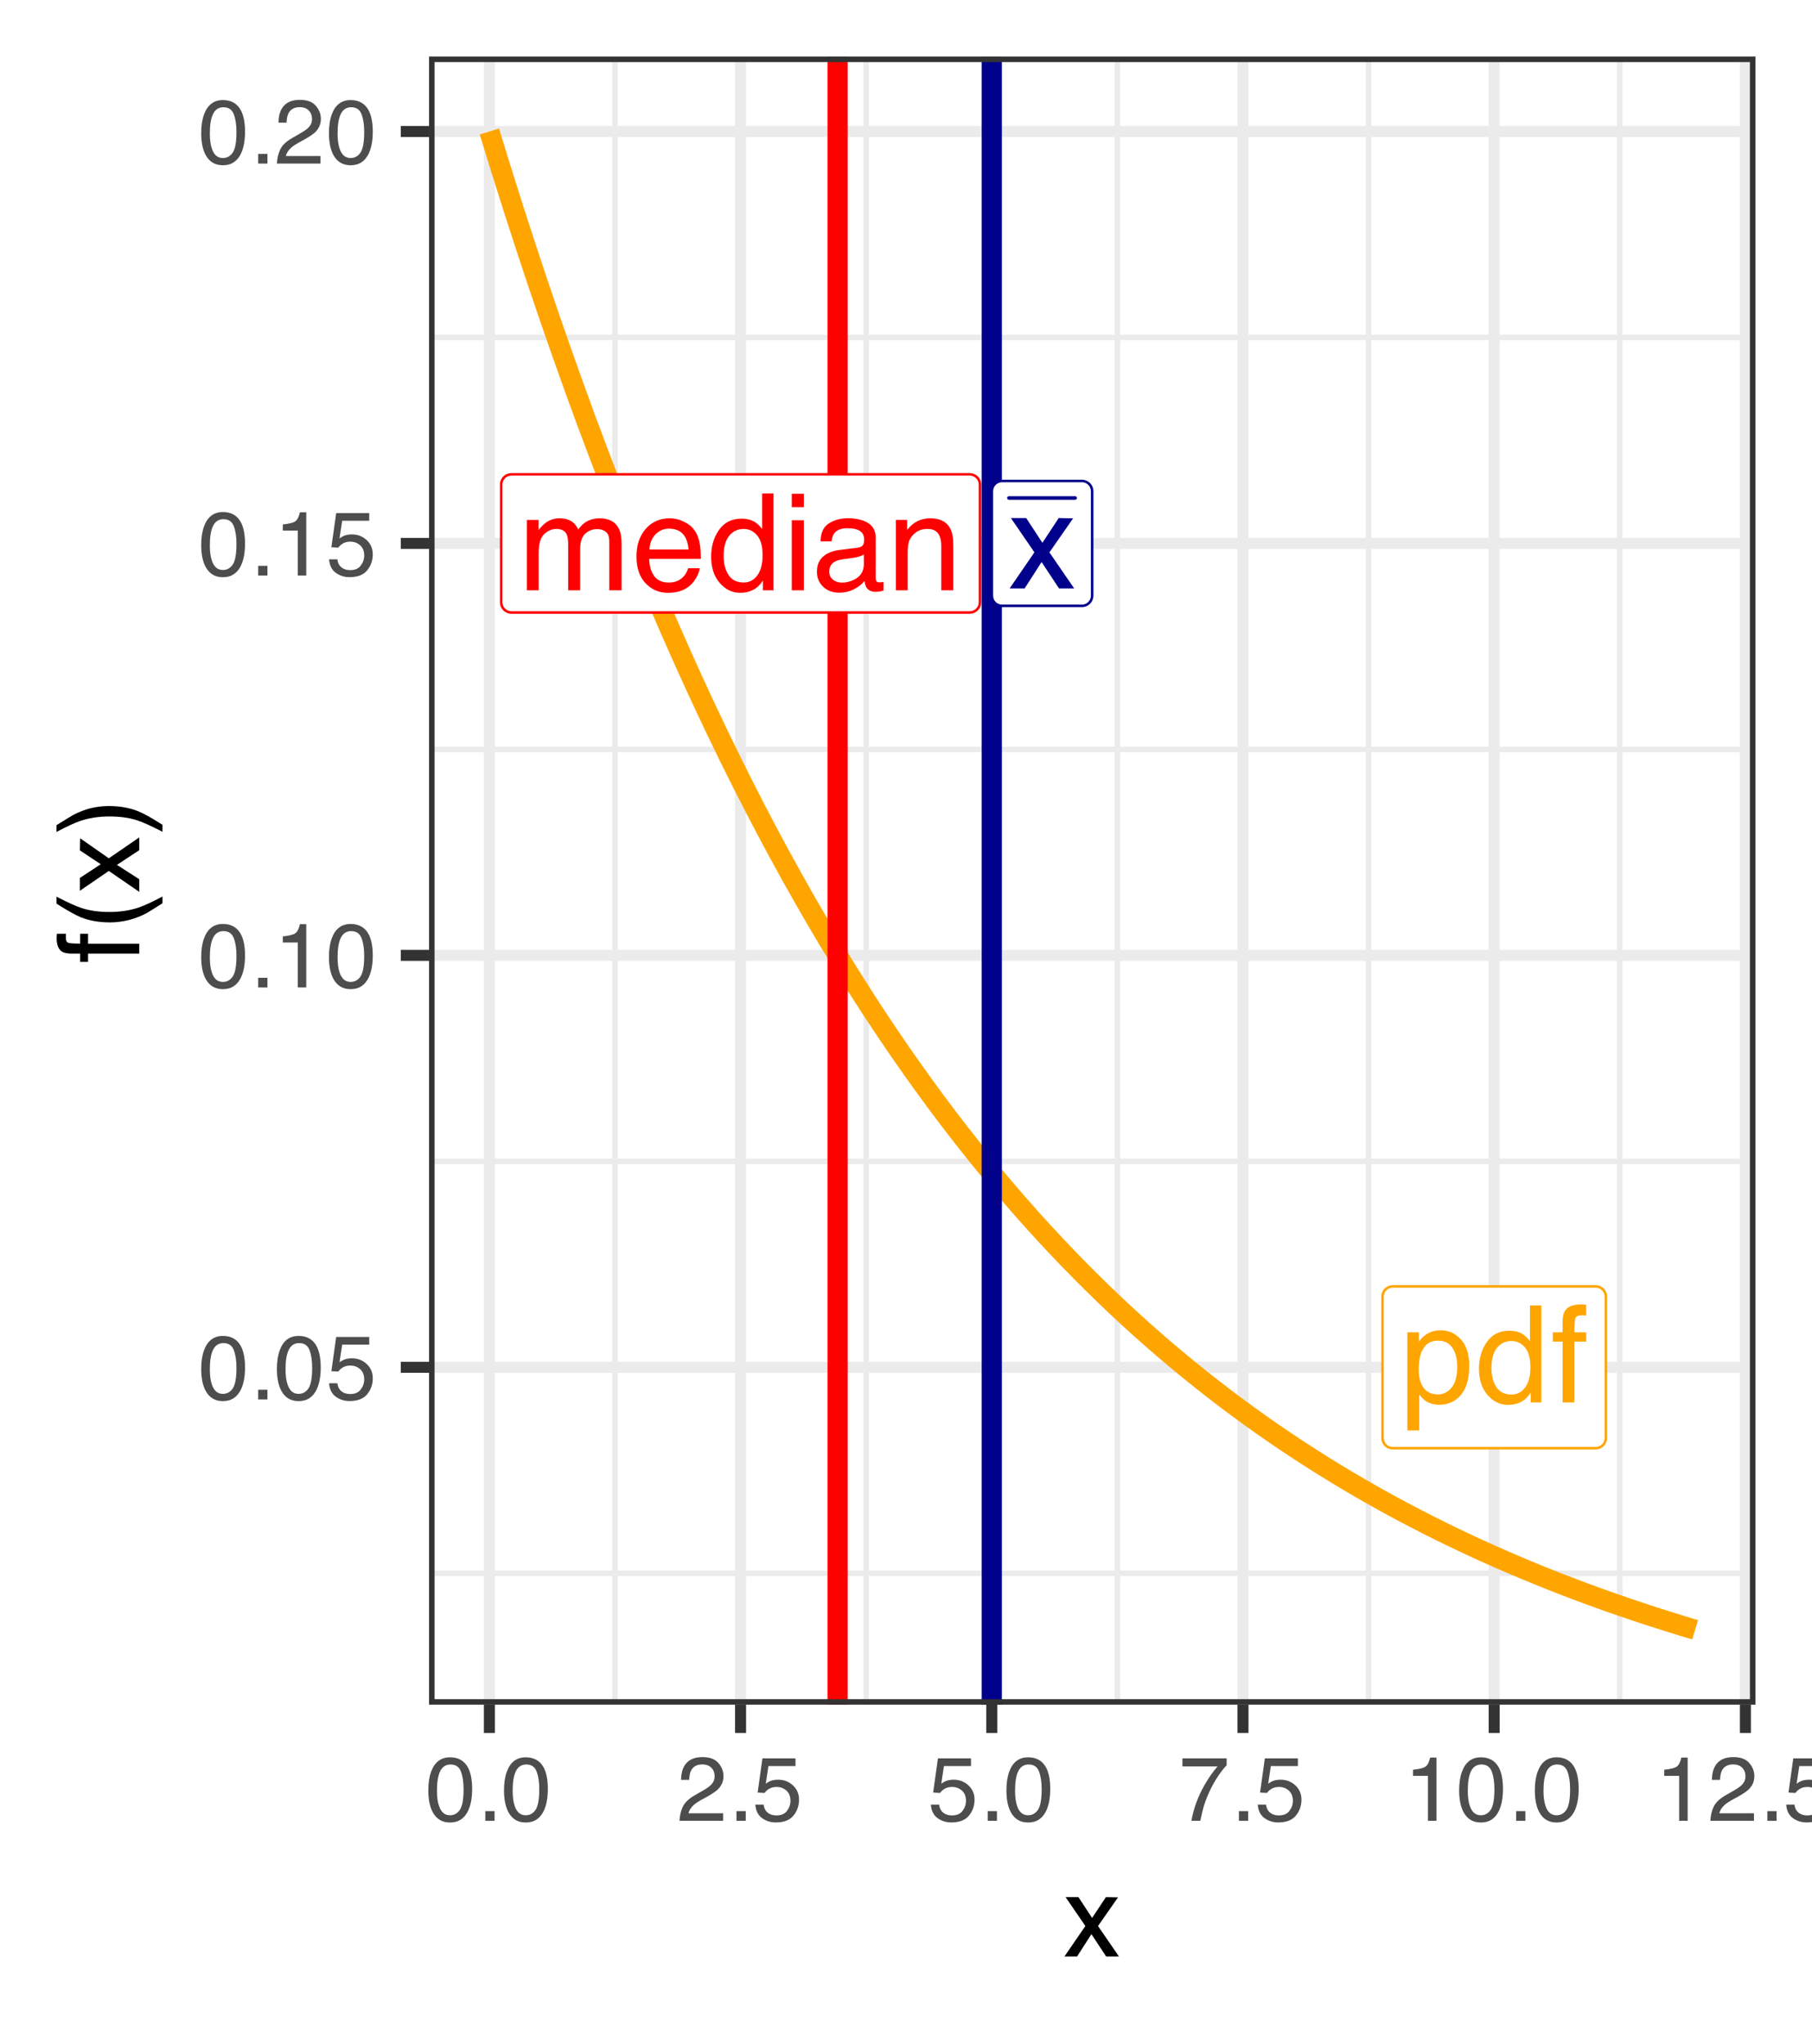 <?xml version="1.0" encoding="UTF-8"?>
<svg xmlns="http://www.w3.org/2000/svg" xmlns:xlink="http://www.w3.org/1999/xlink" width="383" height="432" viewBox="0 0 383 432">
<defs>
<g>
<g id="glyph-0-0">
<path d="M 0.922 0 L 0.922 -20.406 L 17.109 -20.406 L 17.109 0 Z M 14.562 -2.562 L 14.562 -17.859 L 3.469 -17.859 L 3.469 -2.562 Z M 14.562 -2.562 "/>
</g>
<g id="glyph-0-1">
<path d="M 1.828 -14.875 L 4.312 -14.875 L 4.312 -12.766 C 4.906 -13.492 5.441 -14.023 5.922 -14.359 C 6.742 -14.93 7.676 -15.219 8.719 -15.219 C 9.906 -15.219 10.863 -14.926 11.594 -14.344 C 12 -14.008 12.367 -13.516 12.703 -12.859 C 13.254 -13.66 13.906 -14.254 14.656 -14.641 C 15.406 -15.023 16.25 -15.219 17.188 -15.219 C 19.188 -15.219 20.547 -14.492 21.266 -13.047 C 21.66 -12.266 21.859 -11.219 21.859 -9.906 L 21.859 0 L 19.25 0 L 19.25 -10.344 C 19.25 -11.332 19 -12.008 18.5 -12.375 C 18.008 -12.75 17.41 -12.938 16.703 -12.938 C 15.723 -12.938 14.875 -12.609 14.156 -11.953 C 13.445 -11.297 13.094 -10.195 13.094 -8.656 L 13.094 0 L 10.562 0 L 10.562 -9.719 C 10.562 -10.719 10.441 -11.453 10.203 -11.922 C 9.816 -12.617 9.109 -12.969 8.078 -12.969 C 7.129 -12.969 6.266 -12.598 5.484 -11.859 C 4.711 -11.129 4.328 -9.805 4.328 -7.891 L 4.328 0 L 1.828 0 Z M 1.828 -14.875 "/>
</g>
<g id="glyph-0-2">
<path d="M 8.031 -15.219 C 9.082 -15.219 10.102 -14.969 11.094 -14.469 C 12.094 -13.969 12.848 -13.328 13.359 -12.547 C 13.859 -11.797 14.191 -10.922 14.359 -9.922 C 14.516 -9.234 14.594 -8.141 14.594 -6.641 L 3.688 -6.641 C 3.727 -5.129 4.082 -3.914 4.75 -3 C 5.414 -2.094 6.445 -1.641 7.844 -1.641 C 9.156 -1.641 10.195 -2.07 10.969 -2.938 C 11.414 -3.438 11.734 -4.016 11.922 -4.672 L 14.375 -4.672 C 14.312 -4.117 14.098 -3.504 13.734 -2.828 C 13.367 -2.16 12.957 -1.613 12.5 -1.188 C 11.738 -0.445 10.801 0.051 9.688 0.312 C 9.082 0.457 8.398 0.531 7.641 0.531 C 5.785 0.531 4.211 -0.141 2.922 -1.484 C 1.641 -2.836 1 -4.727 1 -7.156 C 1 -9.539 1.645 -11.477 2.938 -12.969 C 4.238 -14.469 5.938 -15.219 8.031 -15.219 Z M 12.016 -8.625 C 11.91 -9.707 11.676 -10.57 11.312 -11.219 C 10.625 -12.426 9.477 -13.031 7.875 -13.031 C 6.727 -13.031 5.766 -12.613 4.984 -11.781 C 4.211 -10.957 3.801 -9.906 3.75 -8.625 Z M 7.797 -15.234 Z M 7.797 -15.234 "/>
</g>
<g id="glyph-0-3">
<path d="M 3.422 -7.266 C 3.422 -5.672 3.758 -4.336 4.438 -3.266 C 5.113 -2.191 6.195 -1.656 7.688 -1.656 C 8.844 -1.656 9.789 -2.148 10.531 -3.141 C 11.281 -4.141 11.656 -5.57 11.656 -7.438 C 11.656 -9.312 11.27 -10.703 10.5 -11.609 C 9.727 -12.516 8.781 -12.969 7.656 -12.969 C 6.395 -12.969 5.375 -12.484 4.594 -11.516 C 3.812 -10.555 3.422 -9.141 3.422 -7.266 Z M 7.188 -15.141 C 8.32 -15.141 9.273 -14.898 10.047 -14.422 C 10.492 -14.141 11 -13.656 11.562 -12.969 L 11.562 -20.484 L 13.969 -20.484 L 13.969 0 L 11.719 0 L 11.719 -2.062 C 11.133 -1.145 10.441 -0.484 9.641 -0.078 C 8.848 0.328 7.938 0.531 6.906 0.531 C 5.25 0.531 3.812 -0.164 2.594 -1.562 C 1.383 -2.957 0.781 -4.812 0.781 -7.125 C 0.781 -9.289 1.332 -11.164 2.438 -12.75 C 3.539 -14.344 5.125 -15.141 7.188 -15.141 Z M 7.188 -15.141 "/>
</g>
<g id="glyph-0-4">
<path d="M 1.828 -14.812 L 4.375 -14.812 L 4.375 0 L 1.828 0 Z M 1.828 -20.406 L 4.375 -20.406 L 4.375 -17.578 L 1.828 -17.578 Z M 1.828 -20.406 "/>
</g>
<g id="glyph-0-5">
<path d="M 3.75 -3.953 C 3.75 -3.234 4.008 -2.664 4.531 -2.25 C 5.062 -1.832 5.691 -1.625 6.422 -1.625 C 7.297 -1.625 8.145 -1.828 8.969 -2.234 C 10.363 -2.91 11.062 -4.02 11.062 -5.562 L 11.062 -7.578 C 10.75 -7.379 10.352 -7.211 9.875 -7.078 C 9.395 -6.953 8.922 -6.863 8.453 -6.812 L 6.953 -6.609 C 6.035 -6.492 5.352 -6.305 4.906 -6.047 C 4.133 -5.609 3.75 -4.91 3.75 -3.953 Z M 9.812 -9.016 C 10.383 -9.086 10.77 -9.328 10.969 -9.734 C 11.07 -9.961 11.125 -10.285 11.125 -10.703 C 11.125 -11.547 10.82 -12.16 10.219 -12.547 C 9.613 -12.93 8.742 -13.125 7.609 -13.125 C 6.305 -13.125 5.379 -12.773 4.828 -12.078 C 4.523 -11.68 4.328 -11.102 4.234 -10.344 L 1.906 -10.344 C 1.945 -12.176 2.539 -13.445 3.688 -14.156 C 4.832 -14.875 6.16 -15.234 7.672 -15.234 C 9.422 -15.234 10.844 -14.898 11.938 -14.234 C 13.02 -13.566 13.562 -12.531 13.562 -11.125 L 13.562 -2.562 C 13.562 -2.301 13.613 -2.086 13.719 -1.922 C 13.82 -1.766 14.047 -1.688 14.391 -1.688 C 14.504 -1.688 14.629 -1.691 14.766 -1.703 C 14.91 -1.723 15.062 -1.75 15.219 -1.781 L 15.219 0.062 C 14.82 0.176 14.52 0.242 14.312 0.266 C 14.113 0.297 13.836 0.312 13.484 0.312 C 12.629 0.312 12.004 0.008 11.609 -0.594 C 11.41 -0.914 11.27 -1.375 11.188 -1.969 C 10.676 -1.301 9.941 -0.723 8.984 -0.234 C 8.035 0.254 6.984 0.5 5.828 0.5 C 4.453 0.5 3.328 0.082 2.453 -0.75 C 1.578 -1.594 1.141 -2.645 1.141 -3.906 C 1.141 -5.281 1.566 -6.348 2.422 -7.109 C 3.285 -7.867 4.422 -8.336 5.828 -8.516 Z M 7.734 -15.234 Z M 7.734 -15.234 "/>
</g>
<g id="glyph-0-6">
<path d="M 1.828 -14.875 L 4.203 -14.875 L 4.203 -12.766 C 4.91 -13.641 5.656 -14.266 6.438 -14.641 C 7.227 -15.023 8.109 -15.219 9.078 -15.219 C 11.18 -15.219 12.602 -14.477 13.344 -13 C 13.758 -12.195 13.969 -11.047 13.969 -9.547 L 13.969 0 L 11.422 0 L 11.422 -9.375 C 11.422 -10.281 11.285 -11.016 11.016 -11.578 C 10.566 -12.504 9.758 -12.969 8.594 -12.969 C 8 -12.969 7.516 -12.906 7.141 -12.781 C 6.453 -12.57 5.848 -12.164 5.328 -11.562 C 4.91 -11.07 4.641 -10.562 4.516 -10.031 C 4.391 -9.508 4.328 -8.766 4.328 -7.797 L 4.328 0 L 1.828 0 Z M 7.703 -15.234 Z M 7.703 -15.234 "/>
</g>
<g id="glyph-0-7">
<path d="M 0.422 -14.875 L 3.656 -14.875 L 7.078 -9.641 L 10.531 -14.875 L 13.578 -14.812 L 8.562 -7.625 L 13.797 0 L 10.594 0 L 6.906 -5.578 L 3.328 0 L 0.156 0 L 5.391 -7.625 Z M 0.422 -14.875 "/>
</g>
<g id="glyph-0-8">
<path d="M 8.109 -1.688 C 9.273 -1.688 10.242 -2.172 11.016 -3.141 C 11.797 -4.117 12.188 -5.582 12.188 -7.531 C 12.188 -8.719 12.016 -9.738 11.672 -10.594 C 11.023 -12.227 9.836 -13.047 8.109 -13.047 C 6.379 -13.047 5.195 -12.18 4.562 -10.453 C 4.219 -9.523 4.047 -8.348 4.047 -6.922 C 4.047 -5.773 4.219 -4.797 4.562 -3.984 C 5.207 -2.453 6.391 -1.688 8.109 -1.688 Z M 1.641 -14.812 L 4.078 -14.812 L 4.078 -12.844 C 4.578 -13.508 5.117 -14.031 5.703 -14.406 C 6.547 -14.957 7.539 -15.234 8.688 -15.234 C 10.375 -15.234 11.801 -14.586 12.969 -13.297 C 14.145 -12.004 14.734 -10.16 14.734 -7.766 C 14.734 -4.523 13.891 -2.207 12.203 -0.812 C 11.129 0.062 9.879 0.5 8.453 0.5 C 7.328 0.5 6.383 0.254 5.625 -0.234 C 5.176 -0.516 4.68 -0.992 4.141 -1.672 L 4.141 5.938 L 1.641 5.938 Z M 1.641 -14.812 "/>
</g>
<g id="glyph-0-9">
<path d="M 2.453 -17.141 C 2.492 -18.18 2.676 -18.941 3 -19.422 C 3.582 -20.273 4.707 -20.703 6.375 -20.703 C 6.531 -20.703 6.691 -20.695 6.859 -20.688 C 7.023 -20.676 7.219 -20.66 7.438 -20.641 L 7.438 -18.359 C 7.176 -18.379 6.988 -18.391 6.875 -18.391 C 6.758 -18.398 6.648 -18.406 6.547 -18.406 C 5.785 -18.406 5.328 -18.207 5.172 -17.812 C 5.023 -17.426 4.953 -16.426 4.953 -14.812 L 7.438 -14.812 L 7.438 -12.844 L 4.938 -12.844 L 4.938 0 L 2.453 0 L 2.453 -12.844 L 0.391 -12.844 L 0.391 -14.812 L 2.453 -14.812 Z M 2.453 -17.141 "/>
</g>
<g id="glyph-1-0">
<path d="M 0.625 0 L 0.625 -13.781 L 11.547 -13.781 L 11.547 0 Z M 9.828 -1.719 L 9.828 -12.047 L 2.344 -12.047 L 2.344 -1.719 Z M 9.828 -1.719 "/>
</g>
<g id="glyph-1-1">
<path d="M 5.188 -13.422 C 6.926 -13.422 8.188 -12.707 8.969 -11.281 C 9.562 -10.176 9.859 -8.66 9.859 -6.734 C 9.859 -4.91 9.586 -3.398 9.047 -2.203 C 8.254 -0.492 6.969 0.359 5.188 0.359 C 3.57 0.359 2.367 -0.336 1.578 -1.734 C 0.922 -2.898 0.594 -4.469 0.594 -6.438 C 0.594 -7.969 0.789 -9.281 1.188 -10.375 C 1.926 -12.406 3.258 -13.422 5.188 -13.422 Z M 5.172 -1.172 C 6.047 -1.172 6.742 -1.555 7.266 -2.328 C 7.785 -3.109 8.047 -4.555 8.047 -6.672 C 8.047 -8.191 7.859 -9.441 7.484 -10.422 C 7.109 -11.41 6.379 -11.906 5.297 -11.906 C 4.305 -11.906 3.578 -11.438 3.109 -10.5 C 2.648 -9.57 2.422 -8.195 2.422 -6.375 C 2.422 -5.008 2.57 -3.91 2.875 -3.078 C 3.32 -1.805 4.086 -1.172 5.172 -1.172 Z M 5.172 -1.172 "/>
</g>
<g id="glyph-1-2">
<path d="M 1.641 -2.047 L 3.594 -2.047 L 3.594 0 L 1.641 0 Z M 1.641 -2.047 "/>
</g>
<g id="glyph-1-3">
<path d="M 2.375 -3.422 C 2.488 -2.461 2.938 -1.797 3.719 -1.422 C 4.113 -1.234 4.57 -1.141 5.094 -1.141 C 6.094 -1.141 6.832 -1.457 7.312 -2.094 C 7.801 -2.738 8.047 -3.445 8.047 -4.219 C 8.047 -5.156 7.758 -5.879 7.188 -6.391 C 6.613 -6.898 5.926 -7.156 5.125 -7.156 C 4.539 -7.156 4.039 -7.039 3.625 -6.812 C 3.219 -6.594 2.863 -6.285 2.562 -5.891 L 1.109 -5.969 L 2.125 -13.203 L 9.109 -13.203 L 9.109 -11.578 L 3.391 -11.578 L 2.828 -7.844 C 3.141 -8.07 3.438 -8.25 3.719 -8.375 C 4.219 -8.582 4.797 -8.688 5.453 -8.688 C 6.68 -8.688 7.723 -8.285 8.578 -7.484 C 9.43 -6.691 9.859 -5.688 9.859 -4.469 C 9.859 -3.195 9.469 -2.078 8.688 -1.109 C 7.906 -0.141 6.656 0.344 4.938 0.344 C 3.844 0.344 2.875 0.035 2.031 -0.578 C 1.188 -1.203 0.719 -2.148 0.625 -3.422 Z M 2.375 -3.422 "/>
</g>
<g id="glyph-1-4">
<path d="M 1.844 -9.5 L 1.844 -10.797 C 3.062 -10.922 3.91 -11.117 4.391 -11.391 C 4.867 -11.672 5.227 -12.332 5.469 -13.375 L 6.797 -13.375 L 6.797 0 L 5 0 L 5 -9.5 Z M 1.844 -9.5 "/>
</g>
<g id="glyph-1-5">
<path d="M 0.594 0 C 0.656 -1.156 0.895 -2.16 1.312 -3.016 C 1.727 -3.867 2.539 -4.648 3.75 -5.359 L 5.547 -6.391 C 6.359 -6.859 6.926 -7.258 7.25 -7.594 C 7.758 -8.113 8.016 -8.707 8.016 -9.375 C 8.016 -10.156 7.781 -10.773 7.312 -11.234 C 6.844 -11.691 6.219 -11.922 5.438 -11.922 C 4.281 -11.922 3.477 -11.484 3.031 -10.609 C 2.801 -10.141 2.672 -9.488 2.641 -8.656 L 0.922 -8.656 C 0.941 -9.832 1.16 -10.789 1.578 -11.531 C 2.305 -12.82 3.598 -13.469 5.453 -13.469 C 6.984 -13.469 8.102 -13.051 8.812 -12.219 C 9.531 -11.395 9.891 -10.473 9.891 -9.453 C 9.891 -8.379 9.508 -7.457 8.75 -6.688 C 8.312 -6.25 7.523 -5.711 6.391 -5.078 L 5.109 -4.375 C 4.492 -4.031 4.016 -3.707 3.672 -3.406 C 3.047 -2.863 2.648 -2.258 2.484 -1.594 L 9.812 -1.594 L 9.812 0 Z M 0.594 0 "/>
</g>
<g id="glyph-1-6">
<path d="M 10.047 -13.203 L 10.047 -11.734 C 9.609 -11.316 9.031 -10.586 8.312 -9.547 C 7.602 -8.504 6.973 -7.383 6.422 -6.188 C 5.879 -5.02 5.469 -3.953 5.188 -2.984 C 5 -2.367 4.766 -1.375 4.484 0 L 2.609 0 C 3.035 -2.562 3.973 -5.113 5.422 -7.656 C 6.285 -9.145 7.188 -10.426 8.125 -11.5 L 0.703 -11.5 L 0.703 -13.203 Z M 10.047 -13.203 "/>
</g>
<g id="glyph-2-0">
<path d="M 0.781 0 L 0.781 -17.219 L 14.438 -17.219 L 14.438 0 Z M 12.281 -2.156 L 12.281 -15.062 L 2.938 -15.062 L 2.938 -2.156 Z M 12.281 -2.156 "/>
</g>
<g id="glyph-2-1">
<path d="M 0.359 -12.547 L 3.078 -12.547 L 5.969 -8.141 L 8.891 -12.547 L 11.453 -12.5 L 7.219 -6.438 L 11.641 0 L 8.938 0 L 5.828 -4.719 L 2.797 0 L 0.125 0 L 4.547 -6.438 Z M 0.359 -12.547 "/>
</g>
<g id="glyph-3-0">
<path d="M 0 -0.781 L -17.219 -0.781 L -17.219 -14.438 L 0 -14.438 Z M -2.156 -12.281 L -15.062 -12.281 L -15.062 -2.938 L -2.156 -2.938 Z M -2.156 -12.281 "/>
</g>
<g id="glyph-3-1">
<path d="M -14.469 -2.078 C -15.344 -2.109 -15.984 -2.258 -16.391 -2.531 C -17.109 -3.02 -17.469 -3.969 -17.469 -5.375 C -17.469 -5.508 -17.461 -5.645 -17.453 -5.781 C -17.441 -5.926 -17.43 -6.086 -17.422 -6.266 L -15.5 -6.266 C -15.508 -6.047 -15.516 -5.891 -15.516 -5.797 C -15.523 -5.703 -15.531 -5.609 -15.531 -5.516 C -15.531 -4.879 -15.363 -4.5 -15.031 -4.375 C -14.695 -4.25 -13.852 -4.188 -12.5 -4.188 L -12.5 -6.266 L -10.828 -6.266 L -10.828 -4.156 L 0 -4.156 L 0 -2.078 L -10.828 -2.078 L -10.828 -0.328 L -12.5 -0.328 L -12.5 -2.078 Z M -14.469 -2.078 "/>
</g>
<g id="glyph-3-2">
<path d="M -17.5 -7.109 C -15.113 -5.879 -13.359 -5.082 -12.234 -4.719 C -10.523 -4.156 -8.551 -3.875 -6.312 -3.875 C -4.039 -3.875 -1.969 -4.191 -0.094 -4.828 C 1.062 -5.223 2.727 -5.992 4.906 -7.141 L 4.906 -5.719 C 3.125 -4.582 1.984 -3.875 1.484 -3.594 C 0.992 -3.32 0.328 -3.023 -0.516 -2.703 C -1.672 -2.266 -2.906 -1.961 -4.219 -1.797 C -4.895 -1.711 -5.547 -1.672 -6.172 -1.672 C -8.484 -1.672 -10.539 -2.031 -12.344 -2.75 C -13.488 -3.219 -15.207 -4.18 -17.5 -5.641 Z M -17.5 -7.109 "/>
</g>
<g id="glyph-3-3">
<path d="M -12.547 -0.359 L -12.547 -3.078 L -8.141 -5.969 L -12.547 -8.891 L -12.5 -11.453 L -6.438 -7.219 L 0 -11.641 L 0 -8.938 L -4.719 -5.828 L 0 -2.797 L 0 -0.125 L -6.438 -4.547 Z M -12.547 -0.359 "/>
</g>
<g id="glyph-3-4">
<path d="M 4.906 -0.828 C 2.477 -2.078 0.707 -2.879 -0.406 -3.234 C -2.082 -3.785 -4.051 -4.062 -6.312 -4.062 C -8.562 -4.062 -10.625 -3.742 -12.5 -3.109 C -13.656 -2.711 -15.32 -1.941 -17.5 -0.797 L -17.5 -2.219 C -15.57 -3.414 -14.383 -4.141 -13.938 -4.391 C -13.488 -4.648 -12.867 -4.93 -12.078 -5.234 C -11.109 -5.609 -10.145 -5.875 -9.188 -6.031 C -8.238 -6.188 -7.32 -6.266 -6.438 -6.266 C -4.125 -6.266 -2.062 -5.898 -0.25 -5.172 C 0.914 -4.711 2.633 -3.754 4.906 -2.297 Z M 4.906 -0.828 "/>
</g>
</g>
<clipPath id="clip-0">
<path clip-rule="nonzero" d="M 90.691 11.957 L 371.043 11.957 L 371.043 360.309 L 90.691 360.309 Z M 90.691 11.957 "/>
</clipPath>
<clipPath id="clip-1">
<path clip-rule="nonzero" d="M 90.691 331 L 371.043 331 L 371.043 334 L 90.691 334 Z M 90.691 331 "/>
</clipPath>
<clipPath id="clip-2">
<path clip-rule="nonzero" d="M 90.691 244 L 371.043 244 L 371.043 247 L 90.691 247 Z M 90.691 244 "/>
</clipPath>
<clipPath id="clip-3">
<path clip-rule="nonzero" d="M 90.691 157 L 371.043 157 L 371.043 159 L 90.691 159 Z M 90.691 157 "/>
</clipPath>
<clipPath id="clip-4">
<path clip-rule="nonzero" d="M 90.691 70 L 371.043 70 L 371.043 72 L 90.691 72 Z M 90.691 70 "/>
</clipPath>
<clipPath id="clip-5">
<path clip-rule="nonzero" d="M 129 11.957 L 131 11.957 L 131 360.309 L 129 360.309 Z M 129 11.957 "/>
</clipPath>
<clipPath id="clip-6">
<path clip-rule="nonzero" d="M 182 11.957 L 184 11.957 L 184 360.309 L 182 360.309 Z M 182 11.957 "/>
</clipPath>
<clipPath id="clip-7">
<path clip-rule="nonzero" d="M 235 11.957 L 237 11.957 L 237 360.309 L 235 360.309 Z M 235 11.957 "/>
</clipPath>
<clipPath id="clip-8">
<path clip-rule="nonzero" d="M 288 11.957 L 290 11.957 L 290 360.309 L 288 360.309 Z M 288 11.957 "/>
</clipPath>
<clipPath id="clip-9">
<path clip-rule="nonzero" d="M 341 11.957 L 343 11.957 L 343 360.309 L 341 360.309 Z M 341 11.957 "/>
</clipPath>
<clipPath id="clip-10">
<path clip-rule="nonzero" d="M 90.691 287 L 371.043 287 L 371.043 291 L 90.691 291 Z M 90.691 287 "/>
</clipPath>
<clipPath id="clip-11">
<path clip-rule="nonzero" d="M 90.691 200 L 371.043 200 L 371.043 204 L 90.691 204 Z M 90.691 200 "/>
</clipPath>
<clipPath id="clip-12">
<path clip-rule="nonzero" d="M 90.691 113 L 371.043 113 L 371.043 117 L 90.691 117 Z M 90.691 113 "/>
</clipPath>
<clipPath id="clip-13">
<path clip-rule="nonzero" d="M 90.691 26 L 371.043 26 L 371.043 29 L 90.691 29 Z M 90.691 26 "/>
</clipPath>
<clipPath id="clip-14">
<path clip-rule="nonzero" d="M 102 11.957 L 105 11.957 L 105 360.309 L 102 360.309 Z M 102 11.957 "/>
</clipPath>
<clipPath id="clip-15">
<path clip-rule="nonzero" d="M 155 11.957 L 158 11.957 L 158 360.309 L 155 360.309 Z M 155 11.957 "/>
</clipPath>
<clipPath id="clip-16">
<path clip-rule="nonzero" d="M 208 11.957 L 211 11.957 L 211 360.309 L 208 360.309 Z M 208 11.957 "/>
</clipPath>
<clipPath id="clip-17">
<path clip-rule="nonzero" d="M 261 11.957 L 264 11.957 L 264 360.309 L 261 360.309 Z M 261 11.957 "/>
</clipPath>
<clipPath id="clip-18">
<path clip-rule="nonzero" d="M 314 11.957 L 317 11.957 L 317 360.309 L 314 360.309 Z M 314 11.957 "/>
</clipPath>
<clipPath id="clip-19">
<path clip-rule="nonzero" d="M 367 11.957 L 371 11.957 L 371 360.309 L 367 360.309 Z M 367 11.957 "/>
</clipPath>
<clipPath id="clip-20">
<path clip-rule="nonzero" d="M 207 11.957 L 212 11.957 L 212 360.309 L 207 360.309 Z M 207 11.957 "/>
</clipPath>
<clipPath id="clip-21">
<path clip-rule="nonzero" d="M 174 11.957 L 180 11.957 L 180 360.309 L 174 360.309 Z M 174 11.957 "/>
</clipPath>
<clipPath id="clip-22">
<path clip-rule="nonzero" d="M 90.691 11.957 L 371.043 11.957 L 371.043 360.309 L 90.691 360.309 Z M 90.691 11.957 "/>
</clipPath>
</defs>
<rect x="-38.3" y="-43.2" width="459.6" height="518.4" fill="rgb(100%, 100%, 100%)" fill-opacity="1"/>
<rect x="-38.3" y="-43.2" width="459.6" height="518.4" fill="rgb(100%, 100%, 100%)" fill-opacity="1"/>
<path fill="none" stroke-width="2.328" stroke-linecap="round" stroke-linejoin="round" stroke="rgb(100%, 100%, 100%)" stroke-opacity="1" stroke-miterlimit="10" d="M 0 432 L 383 432 L 383 0 L 0 0 Z M 0 432 "/>
<g clip-path="url(#clip-0)">
<path fill-rule="nonzero" fill="rgb(100%, 100%, 100%)" fill-opacity="1" d="M 90.691 360.309 L 371.043 360.309 L 371.043 11.957 L 90.691 11.957 Z M 90.691 360.309 "/>
</g>
<g clip-path="url(#clip-1)">
<path fill="none" stroke-width="1.164" stroke-linecap="butt" stroke-linejoin="round" stroke="rgb(92.157%, 92.157%, 92.157%)" stroke-opacity="1" stroke-miterlimit="10" d="M 90.691 332.535 L 371.043 332.535 "/>
</g>
<g clip-path="url(#clip-2)">
<path fill="none" stroke-width="1.164" stroke-linecap="butt" stroke-linejoin="round" stroke="rgb(92.157%, 92.157%, 92.157%)" stroke-opacity="1" stroke-miterlimit="10" d="M 90.691 245.465 L 371.043 245.465 "/>
</g>
<g clip-path="url(#clip-3)">
<path fill="none" stroke-width="1.164" stroke-linecap="butt" stroke-linejoin="round" stroke="rgb(92.157%, 92.157%, 92.157%)" stroke-opacity="1" stroke-miterlimit="10" d="M 90.691 158.395 L 371.043 158.395 "/>
</g>
<g clip-path="url(#clip-4)">
<path fill="none" stroke-width="1.164" stroke-linecap="butt" stroke-linejoin="round" stroke="rgb(92.157%, 92.157%, 92.157%)" stroke-opacity="1" stroke-miterlimit="10" d="M 90.691 71.324 L 371.043 71.324 "/>
</g>
<g clip-path="url(#clip-5)">
<path fill="none" stroke-width="1.164" stroke-linecap="butt" stroke-linejoin="round" stroke="rgb(92.157%, 92.157%, 92.157%)" stroke-opacity="1" stroke-miterlimit="10" d="M 129.984 360.309 L 129.984 11.957 "/>
</g>
<g clip-path="url(#clip-6)">
<path fill="none" stroke-width="1.164" stroke-linecap="butt" stroke-linejoin="round" stroke="rgb(92.157%, 92.157%, 92.157%)" stroke-opacity="1" stroke-miterlimit="10" d="M 183.082 360.309 L 183.082 11.957 "/>
</g>
<g clip-path="url(#clip-7)">
<path fill="none" stroke-width="1.164" stroke-linecap="butt" stroke-linejoin="round" stroke="rgb(92.157%, 92.157%, 92.157%)" stroke-opacity="1" stroke-miterlimit="10" d="M 236.18 360.309 L 236.18 11.957 "/>
</g>
<g clip-path="url(#clip-8)">
<path fill="none" stroke-width="1.164" stroke-linecap="butt" stroke-linejoin="round" stroke="rgb(92.157%, 92.157%, 92.157%)" stroke-opacity="1" stroke-miterlimit="10" d="M 289.273 360.309 L 289.273 11.957 "/>
</g>
<g clip-path="url(#clip-9)">
<path fill="none" stroke-width="1.164" stroke-linecap="butt" stroke-linejoin="round" stroke="rgb(92.157%, 92.157%, 92.157%)" stroke-opacity="1" stroke-miterlimit="10" d="M 342.371 360.309 L 342.371 11.957 "/>
</g>
<g clip-path="url(#clip-10)">
<path fill="none" stroke-width="2.328" stroke-linecap="butt" stroke-linejoin="round" stroke="rgb(92.157%, 92.157%, 92.157%)" stroke-opacity="1" stroke-miterlimit="10" d="M 90.691 289 L 371.043 289 "/>
</g>
<g clip-path="url(#clip-11)">
<path fill="none" stroke-width="2.328" stroke-linecap="butt" stroke-linejoin="round" stroke="rgb(92.157%, 92.157%, 92.157%)" stroke-opacity="1" stroke-miterlimit="10" d="M 90.691 201.93 L 371.043 201.93 "/>
</g>
<g clip-path="url(#clip-12)">
<path fill="none" stroke-width="2.328" stroke-linecap="butt" stroke-linejoin="round" stroke="rgb(92.157%, 92.157%, 92.157%)" stroke-opacity="1" stroke-miterlimit="10" d="M 90.691 114.859 L 371.043 114.859 "/>
</g>
<g clip-path="url(#clip-13)">
<path fill="none" stroke-width="2.328" stroke-linecap="butt" stroke-linejoin="round" stroke="rgb(92.157%, 92.157%, 92.157%)" stroke-opacity="1" stroke-miterlimit="10" d="M 90.691 27.789 L 371.043 27.789 "/>
</g>
<g clip-path="url(#clip-14)">
<path fill="none" stroke-width="2.328" stroke-linecap="butt" stroke-linejoin="round" stroke="rgb(92.157%, 92.157%, 92.157%)" stroke-opacity="1" stroke-miterlimit="10" d="M 103.438 360.309 L 103.438 11.957 "/>
</g>
<g clip-path="url(#clip-15)">
<path fill="none" stroke-width="2.328" stroke-linecap="butt" stroke-linejoin="round" stroke="rgb(92.157%, 92.157%, 92.157%)" stroke-opacity="1" stroke-miterlimit="10" d="M 156.531 360.309 L 156.531 11.957 "/>
</g>
<g clip-path="url(#clip-16)">
<path fill="none" stroke-width="2.328" stroke-linecap="butt" stroke-linejoin="round" stroke="rgb(92.157%, 92.157%, 92.157%)" stroke-opacity="1" stroke-miterlimit="10" d="M 209.629 360.309 L 209.629 11.957 "/>
</g>
<g clip-path="url(#clip-17)">
<path fill="none" stroke-width="2.328" stroke-linecap="butt" stroke-linejoin="round" stroke="rgb(92.157%, 92.157%, 92.157%)" stroke-opacity="1" stroke-miterlimit="10" d="M 262.727 360.309 L 262.727 11.957 "/>
</g>
<g clip-path="url(#clip-18)">
<path fill="none" stroke-width="2.328" stroke-linecap="butt" stroke-linejoin="round" stroke="rgb(92.157%, 92.157%, 92.157%)" stroke-opacity="1" stroke-miterlimit="10" d="M 315.824 360.309 L 315.824 11.957 "/>
</g>
<g clip-path="url(#clip-19)">
<path fill="none" stroke-width="2.328" stroke-linecap="butt" stroke-linejoin="round" stroke="rgb(92.157%, 92.157%, 92.157%)" stroke-opacity="1" stroke-miterlimit="10" d="M 368.922 360.309 L 368.922 11.957 "/>
</g>
<path fill="none" stroke-width="4.268" stroke-linecap="butt" stroke-linejoin="round" stroke="rgb(100%, 64.706%, 0%)" stroke-opacity="1" stroke-miterlimit="10" d="M 103.438 27.789 L 105.984 36.047 L 108.531 44.113 L 111.082 51.984 L 113.629 59.668 L 116.18 67.172 L 118.727 74.496 L 121.277 81.648 L 123.824 88.633 L 126.375 95.449 L 128.922 102.102 L 131.473 108.598 L 134.02 114.941 L 136.566 121.133 L 139.117 127.18 L 141.664 133.082 L 144.215 138.844 L 146.762 144.469 L 149.312 149.961 L 151.859 155.324 L 154.41 160.559 L 156.957 165.668 L 159.508 170.66 L 162.055 175.531 L 164.602 180.285 L 167.152 184.93 L 169.699 189.461 L 172.25 193.887 L 174.797 198.207 L 177.348 202.426 L 179.895 206.543 L 182.445 210.562 L 184.992 214.488 L 187.543 218.32 L 190.09 222.062 L 192.641 225.711 L 195.188 229.277 L 197.734 232.758 L 200.285 236.156 L 202.832 239.477 L 205.383 242.715 L 207.93 245.879 L 210.48 248.965 L 213.027 251.98 L 215.578 254.922 L 218.125 257.793 L 220.676 260.598 L 223.223 263.336 L 225.77 266.012 L 228.32 268.621 L 230.867 271.168 L 233.418 273.656 L 235.965 276.086 L 238.516 278.457 L 241.062 280.77 L 243.613 283.031 L 246.16 285.238 L 248.711 287.391 L 251.258 289.496 L 253.805 291.547 L 256.355 293.551 L 258.902 295.508 L 261.453 297.418 L 264 299.285 L 266.551 301.105 L 269.098 302.883 L 271.648 304.617 L 274.195 306.312 L 276.746 307.965 L 279.293 309.582 L 281.84 311.16 L 284.391 312.699 L 286.938 314.199 L 289.488 315.668 L 292.035 317.102 L 294.586 318.5 L 297.133 319.863 L 299.684 321.195 L 302.23 322.496 L 304.781 323.77 L 307.328 325.008 L 309.879 326.219 L 312.426 327.402 L 314.973 328.555 L 317.523 329.684 L 320.07 330.781 L 322.621 331.855 L 325.168 332.906 L 327.719 333.93 L 330.266 334.926 L 332.816 335.902 L 335.363 336.855 L 337.914 337.785 L 340.461 338.695 L 343.008 339.578 L 345.559 340.445 L 348.105 341.289 L 350.656 342.113 L 353.203 342.918 L 355.754 343.707 L 358.301 344.473 "/>
<g clip-path="url(#clip-20)">
<path fill="none" stroke-width="4.268" stroke-linecap="butt" stroke-linejoin="round" stroke="rgb(0%, 0%, 54.51%)" stroke-opacity="1" stroke-miterlimit="10" d="M 209.629 360.309 L 209.629 11.957 "/>
</g>
<g clip-path="url(#clip-21)">
<path fill="none" stroke-width="4.268" stroke-linecap="butt" stroke-linejoin="round" stroke="rgb(100%, 0%, 0%)" stroke-opacity="1" stroke-miterlimit="10" d="M 177.043 360.309 L 177.043 11.957 "/>
</g>
<path fill-rule="nonzero" fill="rgb(100%, 100%, 100%)" fill-opacity="1" stroke-width="0.533" stroke-linecap="round" stroke-linejoin="round" stroke="rgb(100%, 0%, 0%)" stroke-opacity="1" stroke-miterlimit="10" d="M 108.094 129.461 L 204.973 129.461 L 204.887 129.457 L 205.234 129.445 L 205.574 129.375 L 205.898 129.25 L 206.199 129.078 L 206.469 128.855 L 206.699 128.598 L 206.887 128.305 L 207.023 127.984 L 207.105 127.645 L 207.133 127.301 L 207.133 102.418 L 207.105 102.074 L 207.023 101.734 L 206.887 101.414 L 206.699 101.121 L 206.469 100.863 L 206.199 100.641 L 205.898 100.469 L 205.574 100.344 L 205.234 100.273 L 204.973 100.258 L 108.094 100.258 L 108.352 100.273 L 108.004 100.262 L 107.66 100.305 L 107.328 100.398 L 107.012 100.547 L 106.727 100.746 L 106.477 100.988 L 106.266 101.266 L 106.105 101.574 L 105.996 101.902 L 105.941 102.246 L 105.934 102.418 L 105.934 127.301 L 105.941 127.125 L 105.941 127.473 L 105.996 127.816 L 106.105 128.145 L 106.266 128.453 L 106.477 128.73 L 106.727 128.973 L 107.012 129.168 L 107.328 129.32 L 107.66 129.414 L 108.004 129.457 Z M 108.094 129.461 "/>
<g fill="rgb(100%, 0%, 0%)" fill-opacity="1">
<use xlink:href="#glyph-0-1" x="109.531" y="124.769"/>
</g>
<g fill="rgb(100%, 0%, 0%)" fill-opacity="1">
<use xlink:href="#glyph-0-2" x="133.531" y="124.769"/>
</g>
<g fill="rgb(100%, 0%, 0%)" fill-opacity="1">
<use xlink:href="#glyph-0-3" x="149.531" y="124.769"/>
</g>
<g fill="rgb(100%, 0%, 0%)" fill-opacity="1">
<use xlink:href="#glyph-0-4" x="165.531" y="124.769"/>
</g>
<g fill="rgb(100%, 0%, 0%)" fill-opacity="1">
<use xlink:href="#glyph-0-5" x="171.531" y="124.769"/>
</g>
<g fill="rgb(100%, 0%, 0%)" fill-opacity="1">
<use xlink:href="#glyph-0-6" x="187.531" y="124.769"/>
</g>
<path fill-rule="nonzero" fill="rgb(100%, 100%, 100%)" fill-opacity="1" stroke-width="0.533" stroke-linecap="round" stroke-linejoin="round" stroke="rgb(0%, 0%, 54.51%)" stroke-opacity="1" stroke-miterlimit="10" d="M 211.809 128.059 L 228.688 128.059 L 228.602 128.059 L 228.949 128.043 L 229.289 127.973 L 229.613 127.852 L 229.918 127.676 L 230.184 127.457 L 230.414 127.195 L 230.602 126.902 L 230.738 126.582 L 230.82 126.246 L 230.848 125.898 L 230.848 103.82 L 230.82 103.473 L 230.738 103.137 L 230.602 102.816 L 230.414 102.523 L 230.184 102.262 L 229.918 102.043 L 229.613 101.867 L 229.289 101.746 L 228.949 101.676 L 228.688 101.66 L 211.809 101.66 L 212.07 101.676 L 211.723 101.66 L 211.379 101.703 L 211.043 101.801 L 210.73 101.949 L 210.441 102.145 L 210.191 102.387 L 209.984 102.664 L 209.82 102.973 L 209.711 103.301 L 209.656 103.645 L 209.648 103.82 L 209.648 125.898 L 209.656 125.727 L 209.656 126.074 L 209.711 126.418 L 209.82 126.746 L 209.984 127.055 L 210.191 127.332 L 210.441 127.574 L 210.73 127.77 L 211.043 127.918 L 211.379 128.016 L 211.723 128.059 Z M 211.809 128.059 "/>
<g fill="rgb(0%, 0%, 54.51%)" fill-opacity="1">
<use xlink:href="#glyph-0-7" x="213.25" y="124.37"/>
</g>
<path fill="none" stroke-width="0.75" stroke-linecap="round" stroke-linejoin="round" stroke="rgb(0%, 0%, 54.51%)" stroke-opacity="1" stroke-miterlimit="10" d="M 213.25 105.258 L 227.25 105.258 "/>
<path fill-rule="nonzero" fill="rgb(100%, 100%, 100%)" fill-opacity="1" stroke-width="0.533" stroke-linecap="round" stroke-linejoin="round" stroke="rgb(100%, 64.706%, 0%)" stroke-opacity="1" stroke-miterlimit="10" d="M 294.383 306.098 L 337.266 306.098 L 337.176 306.098 L 337.523 306.082 L 337.863 306.012 L 338.191 305.891 L 338.492 305.715 L 338.762 305.496 L 338.992 305.238 L 339.176 304.941 L 339.312 304.621 L 339.395 304.285 L 339.426 303.938 L 339.426 274.059 L 339.395 273.711 L 339.312 273.375 L 339.176 273.055 L 338.992 272.762 L 338.762 272.5 L 338.492 272.281 L 338.191 272.105 L 337.863 271.984 L 337.523 271.914 L 337.266 271.898 L 294.383 271.898 L 294.645 271.914 L 294.297 271.902 L 293.953 271.941 L 293.617 272.039 L 293.305 272.188 L 293.02 272.387 L 292.766 272.625 L 292.559 272.906 L 292.398 273.211 L 292.285 273.543 L 292.23 273.887 L 292.223 274.059 L 292.223 303.938 L 292.23 303.766 L 292.23 304.113 L 292.285 304.457 L 292.398 304.785 L 292.559 305.094 L 292.766 305.371 L 293.02 305.613 L 293.305 305.809 L 293.617 305.957 L 293.953 306.055 L 294.297 306.098 Z M 294.383 306.098 "/>
<g fill="rgb(100%, 64.706%, 0%)" fill-opacity="1">
<use xlink:href="#glyph-0-8" x="295.824" y="296.409"/>
</g>
<g fill="rgb(100%, 64.706%, 0%)" fill-opacity="1">
<use xlink:href="#glyph-0-3" x="311.824" y="296.409"/>
</g>
<g fill="rgb(100%, 64.706%, 0%)" fill-opacity="1">
<use xlink:href="#glyph-0-9" x="327.824" y="296.409"/>
</g>
<g clip-path="url(#clip-22)">
<path fill="none" stroke-width="2.328" stroke-linecap="round" stroke-linejoin="round" stroke="rgb(20%, 20%, 20%)" stroke-opacity="1" stroke-miterlimit="10" d="M 90.691 360.309 L 371.043 360.309 L 371.043 11.957 L 90.691 11.957 Z M 90.691 360.309 "/>
</g>
<g fill="rgb(30.196%, 30.196%, 30.196%)" fill-opacity="1">
<use xlink:href="#glyph-1-1" x="41.934" y="295.784"/>
<use xlink:href="#glyph-1-2" x="52.934" y="295.784"/>
<use xlink:href="#glyph-1-1" x="57.934" y="295.784"/>
<use xlink:href="#glyph-1-3" x="68.934" y="295.784"/>
</g>
<g fill="rgb(30.196%, 30.196%, 30.196%)" fill-opacity="1">
<use xlink:href="#glyph-1-1" x="41.934" y="208.714"/>
<use xlink:href="#glyph-1-2" x="52.934" y="208.714"/>
<use xlink:href="#glyph-1-4" x="57.934" y="208.714"/>
<use xlink:href="#glyph-1-1" x="68.934" y="208.714"/>
</g>
<g fill="rgb(30.196%, 30.196%, 30.196%)" fill-opacity="1">
<use xlink:href="#glyph-1-1" x="41.934" y="121.644"/>
<use xlink:href="#glyph-1-2" x="52.934" y="121.644"/>
<use xlink:href="#glyph-1-4" x="57.934" y="121.644"/>
<use xlink:href="#glyph-1-3" x="68.934" y="121.644"/>
</g>
<g fill="rgb(30.196%, 30.196%, 30.196%)" fill-opacity="1">
<use xlink:href="#glyph-1-1" x="41.934" y="34.573"/>
<use xlink:href="#glyph-1-2" x="52.934" y="34.573"/>
<use xlink:href="#glyph-1-5" x="57.934" y="34.573"/>
<use xlink:href="#glyph-1-1" x="68.934" y="34.573"/>
</g>
<path fill="none" stroke-width="2.328" stroke-linecap="butt" stroke-linejoin="round" stroke="rgb(20%, 20%, 20%)" stroke-opacity="1" stroke-miterlimit="10" d="M 84.715 289 L 90.691 289 "/>
<path fill="none" stroke-width="2.328" stroke-linecap="butt" stroke-linejoin="round" stroke="rgb(20%, 20%, 20%)" stroke-opacity="1" stroke-miterlimit="10" d="M 84.715 201.93 L 90.691 201.93 "/>
<path fill="none" stroke-width="2.328" stroke-linecap="butt" stroke-linejoin="round" stroke="rgb(20%, 20%, 20%)" stroke-opacity="1" stroke-miterlimit="10" d="M 84.715 114.859 L 90.691 114.859 "/>
<path fill="none" stroke-width="2.328" stroke-linecap="butt" stroke-linejoin="round" stroke="rgb(20%, 20%, 20%)" stroke-opacity="1" stroke-miterlimit="10" d="M 84.715 27.789 L 90.691 27.789 "/>
<path fill="none" stroke-width="2.328" stroke-linecap="butt" stroke-linejoin="round" stroke="rgb(20%, 20%, 20%)" stroke-opacity="1" stroke-miterlimit="10" d="M 103.438 366.285 L 103.438 360.309 "/>
<path fill="none" stroke-width="2.328" stroke-linecap="butt" stroke-linejoin="round" stroke="rgb(20%, 20%, 20%)" stroke-opacity="1" stroke-miterlimit="10" d="M 156.531 366.285 L 156.531 360.309 "/>
<path fill="none" stroke-width="2.328" stroke-linecap="butt" stroke-linejoin="round" stroke="rgb(20%, 20%, 20%)" stroke-opacity="1" stroke-miterlimit="10" d="M 209.629 366.285 L 209.629 360.309 "/>
<path fill="none" stroke-width="2.328" stroke-linecap="butt" stroke-linejoin="round" stroke="rgb(20%, 20%, 20%)" stroke-opacity="1" stroke-miterlimit="10" d="M 262.727 366.285 L 262.727 360.309 "/>
<path fill="none" stroke-width="2.328" stroke-linecap="butt" stroke-linejoin="round" stroke="rgb(20%, 20%, 20%)" stroke-opacity="1" stroke-miterlimit="10" d="M 315.824 366.285 L 315.824 360.309 "/>
<path fill="none" stroke-width="2.328" stroke-linecap="butt" stroke-linejoin="round" stroke="rgb(20%, 20%, 20%)" stroke-opacity="1" stroke-miterlimit="10" d="M 368.922 366.285 L 368.922 360.309 "/>
<g fill="rgb(30.196%, 30.196%, 30.196%)" fill-opacity="1">
<use xlink:href="#glyph-1-1" x="89.938" y="384.851"/>
<use xlink:href="#glyph-1-2" x="100.938" y="384.851"/>
<use xlink:href="#glyph-1-1" x="105.938" y="384.851"/>
</g>
<g fill="rgb(30.196%, 30.196%, 30.196%)" fill-opacity="1">
<use xlink:href="#glyph-1-5" x="143.031" y="384.851"/>
<use xlink:href="#glyph-1-2" x="154.031" y="384.851"/>
<use xlink:href="#glyph-1-3" x="159.031" y="384.851"/>
</g>
<g fill="rgb(30.196%, 30.196%, 30.196%)" fill-opacity="1">
<use xlink:href="#glyph-1-3" x="196.129" y="384.851"/>
<use xlink:href="#glyph-1-2" x="207.129" y="384.851"/>
<use xlink:href="#glyph-1-1" x="212.129" y="384.851"/>
</g>
<g fill="rgb(30.196%, 30.196%, 30.196%)" fill-opacity="1">
<use xlink:href="#glyph-1-6" x="249.227" y="384.851"/>
<use xlink:href="#glyph-1-2" x="260.227" y="384.851"/>
<use xlink:href="#glyph-1-3" x="265.227" y="384.851"/>
</g>
<g fill="rgb(30.196%, 30.196%, 30.196%)" fill-opacity="1">
<use xlink:href="#glyph-1-4" x="296.824" y="384.851"/>
<use xlink:href="#glyph-1-1" x="307.824" y="384.851"/>
<use xlink:href="#glyph-1-2" x="318.824" y="384.851"/>
<use xlink:href="#glyph-1-1" x="323.824" y="384.851"/>
</g>
<g fill="rgb(30.196%, 30.196%, 30.196%)" fill-opacity="1">
<use xlink:href="#glyph-1-4" x="349.922" y="384.851"/>
<use xlink:href="#glyph-1-5" x="360.922" y="384.851"/>
<use xlink:href="#glyph-1-2" x="371.922" y="384.851"/>
<use xlink:href="#glyph-1-3" x="376.922" y="384.851"/>
</g>
<g fill="rgb(0%, 0%, 0%)" fill-opacity="1">
<use xlink:href="#glyph-2-1" x="224.867" y="413.523"/>
</g>
<g fill="rgb(0%, 0%, 0%)" fill-opacity="1">
<use xlink:href="#glyph-3-1" x="29.438" y="203.633"/>
<use xlink:href="#glyph-3-2" x="29.438" y="196.633"/>
<use xlink:href="#glyph-3-3" x="29.438" y="188.633"/>
<use xlink:href="#glyph-3-4" x="29.438" y="176.633"/>
</g>
</svg>
